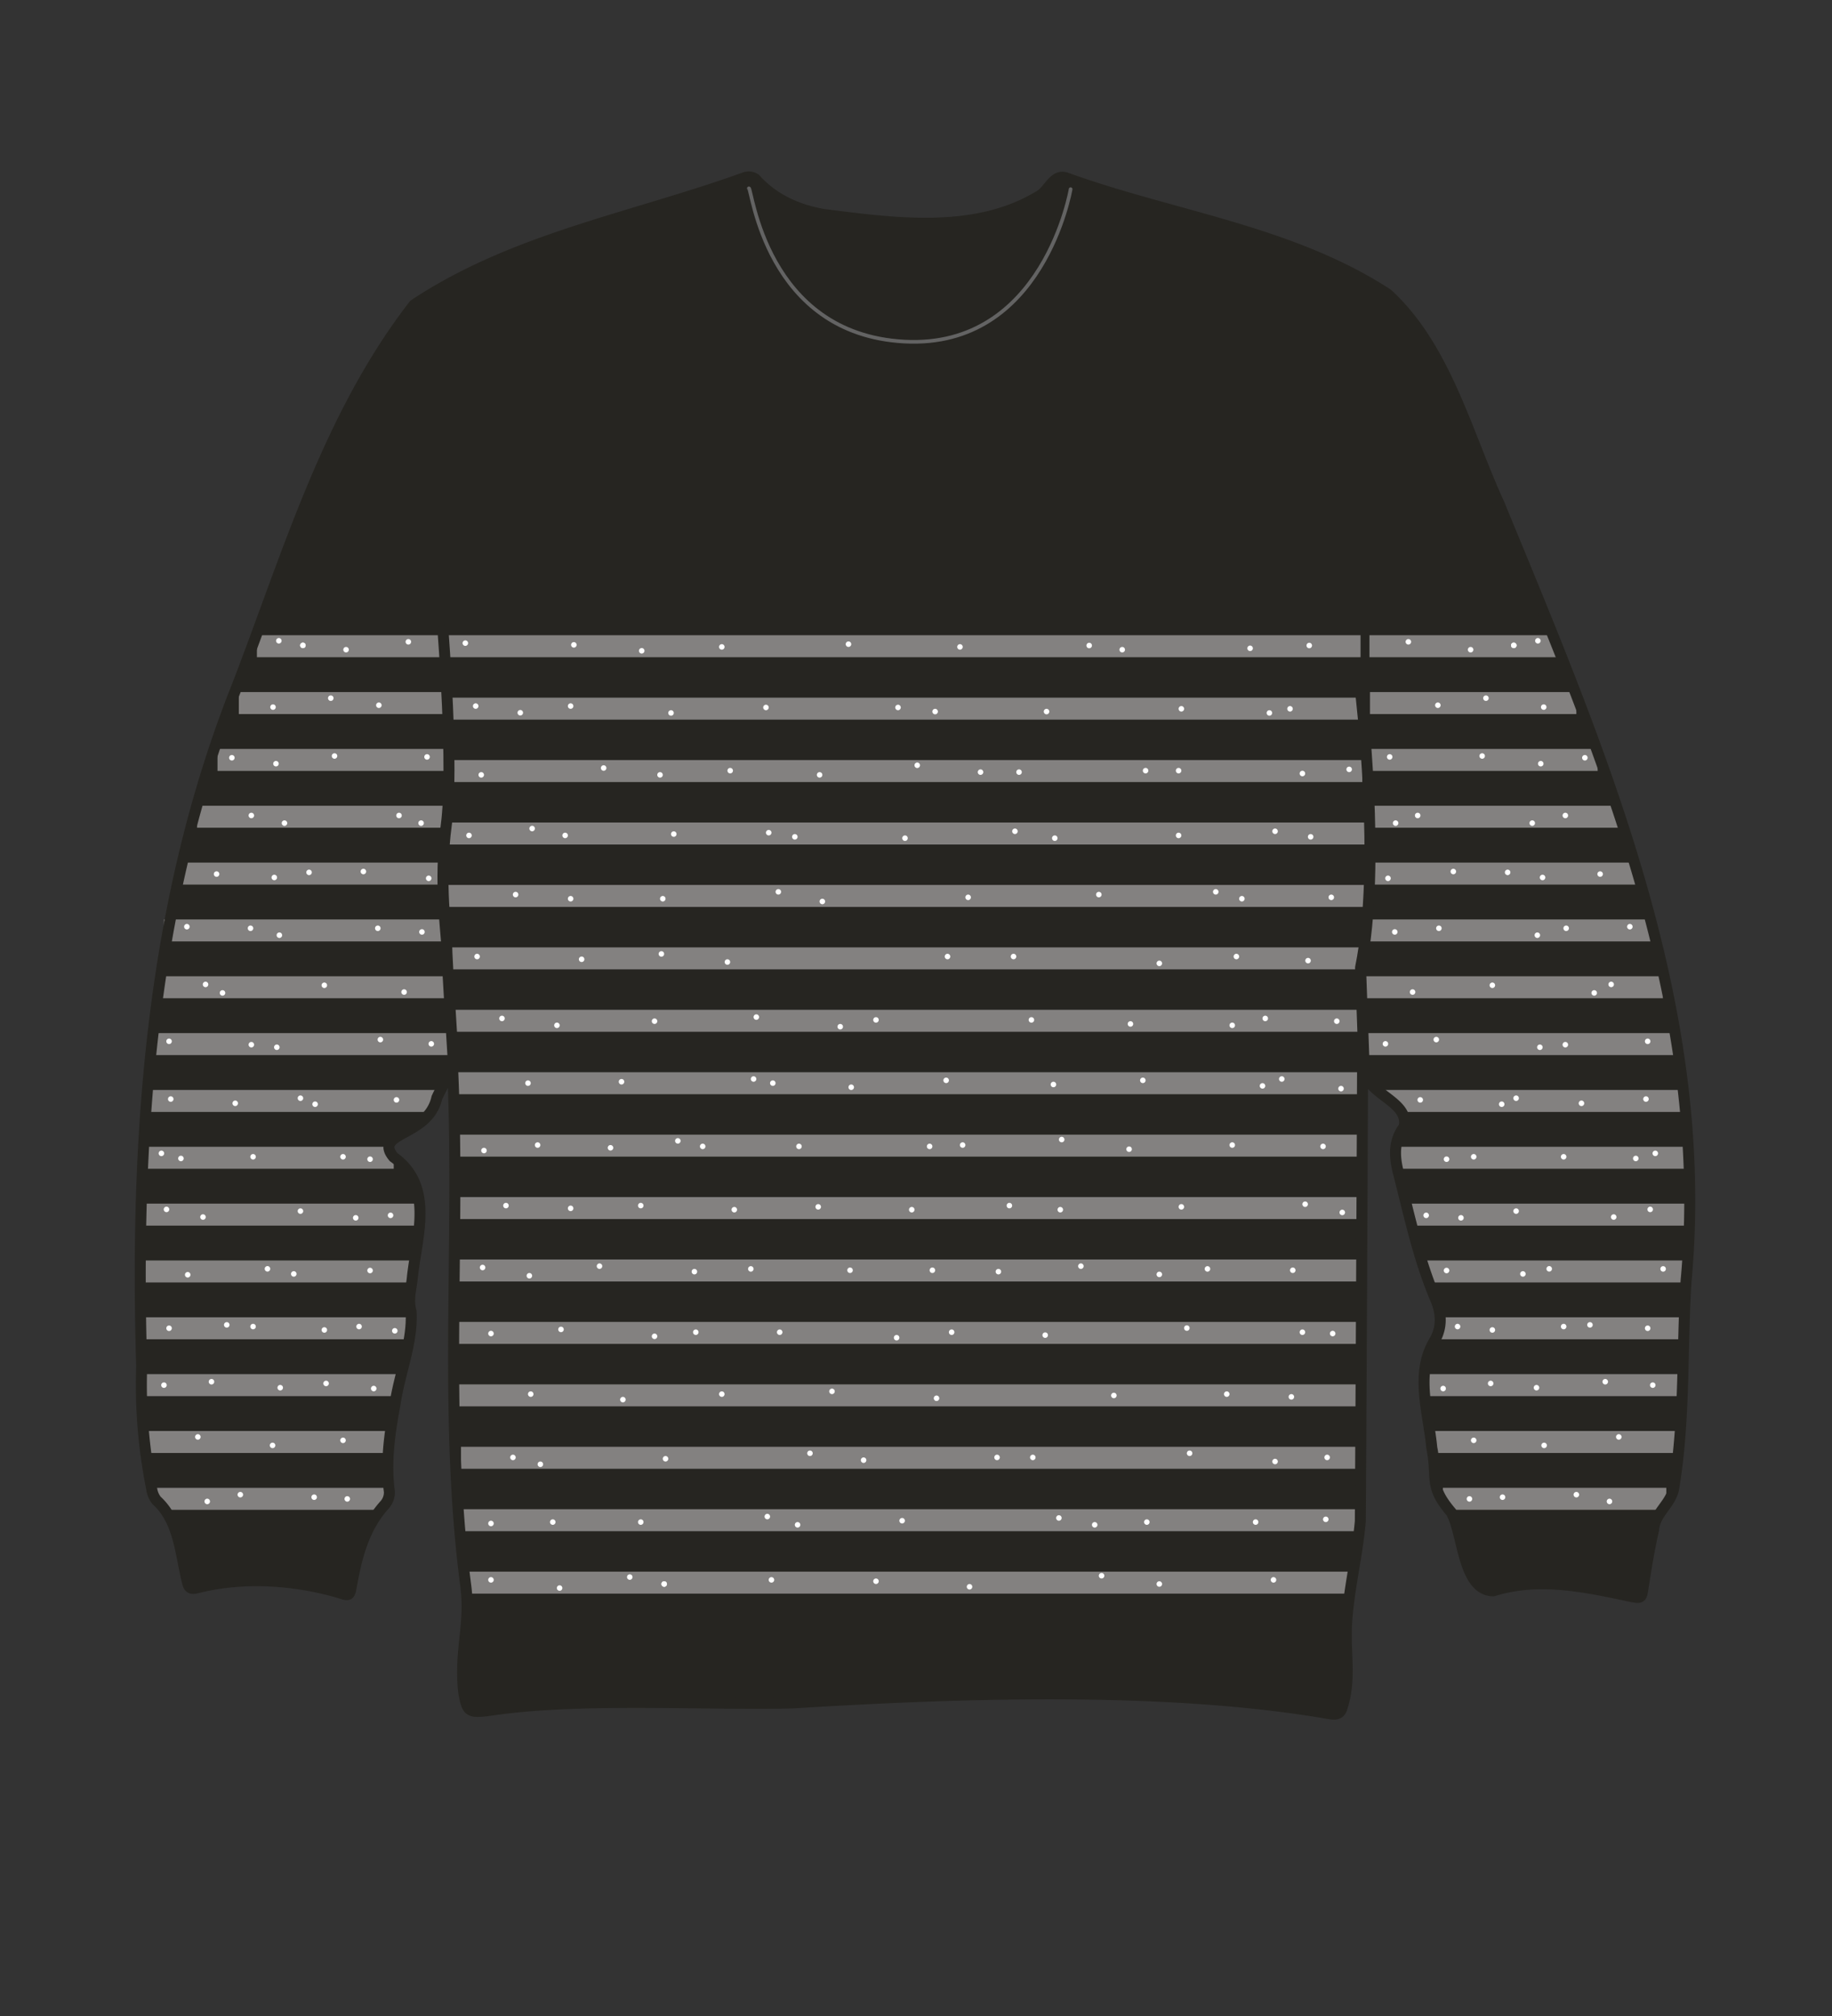 <svg xmlns="http://www.w3.org/2000/svg" width="500" height="550" viewBox="0 0 500 550"><rect x="0" y="0" width="500" height="550" fill="#333333" stroke="none"/><defs><clipPath id="a"><path d="M409.63 137.31c-8.83-19.21-14.52-42.61-30.46-57.2-26.38-17.18-58.31-21.11-87.43-31.59-3.68-1.53-5 3.73-7.88 5-17.35 10.43-39.46 7.3-58.65 4.87-7.09-1.25-13.56-4.11-18.56-9.66a3.13 3.13 0 00-2.72-.43c-30.43 11-63.14 16.58-90.46 34.78C90 113.43 79 151.32 65.41 186.75c-23.59 59.07-28.11 123-26.2 186a145.1 145.1 0 002.72 33.31 6.67 6.67 0 001.34 3.22c6.31 5.76 6.45 14.67 8.48 22.43.31 1.47 1 1.81 2.41 1.46 12.52-3.19 26.23-2.33 38.61 1.19 3.12.94 3.16 1.12 3.74-2.05 1.44-8 3.47-15.79 9.18-22.06a5.17 5.17 0 001.14-3.3c-1.07-8.1 0-16 1.53-23.93 1.19-8.37 4.89-16.88 4.39-25.31-1-3.31.12-6.43.37-9.58 1.25-11.18 6-24.61-5.16-32.56-5.69-6.89 9.45-5.51 11.82-16.19 1.34-2.85 2.87-5.63 4.28-8.45.14 3 .26 6.08.34 9.12v.44c.08 2.9.14 5.79.18 8.69v.8c0 2.78.06 5.55.07 8.33v10.67q0 3.69-.05 7.36v6.62c-.31 29.94-.79 59.87 3.1 89.5 1.42 10.78-1.87 18.05-.52 29.31.94 5.1 1.39 5.42 6.62 4.82 24.34-3.76 58.37-1.51 83-2.09 45-2.79 102.07-4.81 146.65 2.92 1.36.24 2.77.34 3.35-1.43 2.85-8.59.53-15.56 1.5-25.63.87-9 2.74-16.47 3.55-25.45l.15-50.71v-.62q.18-36.06.35-72.13l.41-.08c.51 7.25 12.44 8.69 10.93 15.93-2.92 3.84-2.67 8-1.61 12.33 3.06 11.88 5.55 24 10.45 35.3 1.36 3.61 1.51 7.12-.5 10.65-5.48 9-2.7 31.59.17 40.9a2.34 2.34 0 001.06 1.21 22.49 22.49 0 003.3 4.79c3.31 5.85 3.11 21.26 11.45 21.4 12.54-3.9 25.31-1.07 37.79 1.58 2.67.5 2.68.28 3.09-2.32.83-5.36 1.69-10.73 2.91-16 .35-4.69 5.07-7.12 5.55-11.78 3.05-18.51 2.09-37.3 3.29-56 6.98-74.65-23.2-144.56-51.01-212.05z" fill="none"/></clipPath></defs><g clip-path="url(#a)"><path fill="#262521" d="M21.51 5.14H500V506.7H21.51z"/></g><path fill="none" stroke="#838180" stroke-miterlimit="10" stroke-width="6" d="M393.8 408.9h60.98M390.3 393.4h68.48M388.8 377.89h70.98M392.3 362.38h67.48"/><path fill="#838180" d="M460.28 349.88H390.3l-2.5-6h72.48v6zM461.28 334.37H384.8l-1.5-6h78.48l-.5 6z"/><path fill="none" stroke="#838180" stroke-miterlimit="10" stroke-width="6" d="M380.3 315.86h81.48"/><path fill="#838180" d="M460.28 303.36h-78.62l-7-6h85.62v6z"/><path fill="none" stroke="#838180" stroke-miterlimit="10" stroke-width="6" d="M371.61 284.85h86.67M371.52 269.34h82.39M372.62 253.84h78.05M373.33 238.33h73.64M373.52 222.82h68.13M373.9 207.32h62.15M373.9 191.81h56.33M373.76 176.3h51.53"/><path fill="#838180" d="M105.11 411.9H43.63l-3-6h66.48l-2 6z"/><path fill="none" stroke="#838180" stroke-miterlimit="10" stroke-width="6" d="M106.28 393.4H39.46M108.86 377.89H38.63M111.25 362.38H38.31M113.25 346.88H37.82M115.37 331.37H38.01M107.46 315.86H38.31M119.27 300.36H40.05M123.8 284.85H41.49M122.85 269.34H43.5M122.8 253.84H44.74M122.08 238.33H48.44M121.89 222.82H53.76M121.51 207.32H59.36M121.51 191.81H65.18M121.66 176.3H70.12M127.66 431.77h241.19M125.82 414.74h245.95M125.82 397.71h245.51M124.42 380.68h246.91M124.37 363.64h247.17M123.81 346.61h247.52M124.33 329.58h247M124.42 312.55h247.37M123.81 295.52h247.52M122.85 278.49h248.48M122.39 261.46H371.9M120.89 244.43h251.94M121.8 227.4h251.6M122.85 210.36h248.98M121.8 193.33h251.1M122.35 176.3h248.98"/><path d="M204.39 51.38c.81-.26 4.45 39.77 42.44 41.81s45.37-41.58 45.37-41.58" fill="none" stroke="#636363" stroke-linecap="round" stroke-linejoin="round"/><path d="M371.88 291.55q-.25 61.74-.61 123.47c-.82 9-2.69 16.41-3.56 25.44-1 10.07 1.35 17-1.5 25.63-.58 1.77-2 1.67-3.35 1.44-44.58-7.74-101.65-5.72-146.65-2.93-24.59.58-58.61-1.67-83 2.09-5.23.6-5.68.28-6.62-4.82-1.35-11.26 1.94-18.53.52-29.31-6.15-46.82-1.39-94.38-3.6-141.53-1.41 2.82-2.94 5.6-4.28 8.46-2.37 10.67-17.51 9.3-11.82 16.18 11.12 7.95 6.41 21.38 5.16 32.56-.25 3.15-1.35 6.27-.37 9.58.5 8.43-3.2 16.94-4.39 25.31-1.5 8-2.6 15.83-1.53 23.93a5.17 5.17 0 01-1.14 3.3c-5.71 6.28-7.74 14-9.18 22.06-.57 3.18-.62 3-3.74 2-12.38-3.52-26.09-4.38-38.61-1.18-1.39.34-2.1 0-2.41-1.47-2-7.76-2.17-16.67-8.48-22.43a6.52 6.52 0 01-1.33-3.22 143.91 143.91 0 01-2.72-33.3c-1.92-63 2.6-126.93 26.19-186C78.5 151.42 89.46 113.53 113 83.18 140.28 65 173 59.42 203.42 48.4a3.16 3.16 0 012.72.43c5 5.55 11.47 8.41 18.56 9.67 19.19 2.43 41.3 5.55 58.65-4.88 2.86-1.27 4.2-6.53 7.88-5 29.12 10.49 61 14.4 87.43 31.58 15.94 14.59 21.63 38 30.46 57.21 27.81 67.48 58 137.39 51.05 212.07-1.19 18.66-.24 37.46-3.29 56-.48 4.66-5.2 7.09-5.55 11.78-1.22 5.28-2.08 10.65-2.91 16-.41 2.6-.42 2.83-3.09 2.33-12.47-2.66-25.25-5.49-37.79-1.58-8.34-.15-8.14-15.56-11.45-21.41-6.27-7.36-3.6-9-5.32-17.63-.9-9.7-4.69-20.27.79-29.26 2-3.53 1.86-7.05.51-10.66-4.9-11.29-7.4-23.42-10.46-35.29-1.06-4.31-1.31-8.5 1.62-12.34 1.49-7.15-10.43-8.7-10.94-15.93z" fill="none" stroke="#262521" stroke-linecap="round" stroke-linejoin="round" stroke-width="3"/><path d="M120.89 171.92s3 37.54.91 53.17.11 29.7.11 32.87 1.9 33.07 1.9 33.07M371.33 188.66s5.79 47.28 0 75.34l1 27.47" fill="none" stroke="#262521" stroke-linecap="round" stroke-linejoin="round" stroke-width="3"/><path d="M76.1 175.57a.75.75 0 000-1.5.75.75 0 000 1.5zM111.45 175.85a.75.75 0 000-1.5.75.75 0 000 1.5zM94.45 178a.75.75 0 000-1.5.75.75 0 000 1.5zM82.67 176.82a.75.75 0 000-1.5.75.75 0 000 1.5zM103.4 193.15a.75.75 0 000-1.5.75.75 0 000 1.5zM90.28 191.22a.75.75 0 000-1.5.75.75 0 000 1.5zM74.51 193.66a.75.75 0 000-1.5.75.75 0 000 1.5z" fill="#fff"/><path d="M82.67 176.82a.75.75 0 000-1.5.75.75 0 000 1.5zM127 176.21a.75.75 0 000-1.5.75.75 0 000 1.5zM142 195.2a.75.75 0 000-1.5.75.75 0 000 1.5zM156.62 176.68a.75.75 0 000-1.5.75.75 0 000 1.5zM175.14 178.3a.75.75 0 000-1.5.75.75 0 000 1.5zM63.28 207.48a.75.75 0 000-1.5.75.75 0 000 1.5zM75.32 209.1a.75.75 0 000-1.5.75.75 0 000 1.5zM91.3 207a.75.75 0 000-1.5.75.75 0 000 1.5zM116.55 207.25a.75.75 0 000-1.5.75.75 0 000 1.5zM114.93 225.31a.75.75 0 000-1.5.75.75 0 000 1.5zM108.9 223.23a.75.75 0 000-1.5.75.75 0 000 1.5zM77.64 225.31a.75.75 0 000-1.5.75.75 0 000 1.5zM68.6 223.23a.75.75 0 000-1.5.75.75 0 000 1.5zM59.11 239.21a.75.75 0 000-1.5.75.75 0 000 1.5zM74.86 240.14a.75.75 0 000-1.5.75.75 0 000 1.5zM84.35 238.75a.75.75 0 000-1.5.75.75 0 000 1.5zM99.18 238.52a.75.75 0 000-1.5.75.75 0 000 1.5zM117 240.37a.75.75 0 000-1.5.75.75 0 000 1.5zM115.16 255a.75.75 0 000-1.5.75.75 0 000 1.5zM103.11 254a.75.75 0 000-1.5.75.75 0 000 1.5zM76.25 255.89a.75.75 0 000-1.5.75.75 0 000 1.5zM68.37 254a.75.75 0 000-1.5.75.75 0 000 1.5zM51 253.57a.75.75 0 000-1.5.75.75 0 000 1.5zM88.52 269.55a.75.75 0 000-1.5.75.75 0 000 1.5zM60.73 271.64a.75.75 0 000-1.5.75.75 0 000 1.5zM56.1 269.32a.75.75 0 000-1.5.75.75 0 000 1.5zM110.29 271.4a.75.75 0 000-1.5.75.75 0 000 1.5zM117.71 285.53a.75.75 0 000-1.5.75.75 0 000 1.5zM103.81 284.37a.75.75 0 000-1.5.75.75 0 000 1.5zM75.55 286.46a.75.75 0 000-1.5.75.75 0 000 1.5zM68.6 285.76a.75.75 0 000-1.5.75.75 0 000 1.5zM46.14 284.84a.75.75 0 000-1.5.75.75 0 000 1.5zM46.6 300.59a.75.75 0 000-1.5.75.75 0 000 1.5zM64.2 301.75a.75.75 0 000-1.5.75.75 0 000 1.5zM82 300.36a.75.75 0 000-1.5.75.75 0 000 1.5zM86 302a.75.75 0 000-1.5.75.75 0 000 1.5zM108.21 300.82a.75.75 0 000-1.5.75.75 0 000 1.5zM101 317a.75.75 0 000-1.5.75.75 0 000 1.5zM93.62 316.34a.75.75 0 000-1.5.75.75 0 000 1.5zM69.07 316.34a.75.75 0 000-1.5.75.75 0 000 1.5zM49.38 316.8a.75.75 0 000-1.5.75.75 0 000 1.5zM44.05 315.41a.75.75 0 000-1.5.75.75 0 000 1.5zM82 331.16a.75.75 0 000-1.5.75.75 0 000 1.5zM97.09 333a.75.75 0 000-1.5.75.75 0 000 1.5zM106.59 332.32a.75.75 0 000-1.5.75.75 0 000 1.5zM55.4 332.78a.75.75 0 000-1.5.75.75 0 000 1.5zM45.44 330.7a.75.75 0 000-1.5.75.75 0 000 1.5zM51.23 348.53a.75.75 0 000-1.5.75.75 0 000 1.5zM73 346.91a.75.75 0 000-1.5.75.75 0 000 1.5zM80.18 348.3a.75.75 0 000-1.5.75.75 0 000 1.5zM101 347.37a.75.75 0 000-1.5.75.75 0 000 1.5zM46.14 363.12a.75.75 0 000-1.5.75.75 0 000 1.5zM61.89 362.2a.75.75 0 000-1.5.75.75 0 000 1.5zM69.07 362.66a.75.75 0 000-1.5.75.75 0 000 1.5zM88.52 363.59a.75.75 0 000-1.5.75.75 0 000 1.5zM98 362.66a.75.75 0 000-1.5.75.75 0 000 1.5zM107.75 363.82a.75.75 0 000-1.5.75.75 0 000 1.5zM102 379.57a.75.75 0 000-1.5.75.75 0 000 1.5zM89 378.18a.75.75 0 000-1.5.75.75 0 000 1.5zM76.48 379.34a.75.75 0 000-1.5.75.75 0 000 1.5zM57.72 377.71a.75.75 0 000-1.5.75.75 0 000 1.5zM44.75 378.64a.75.75 0 000-1.5.75.75 0 000 1.5zM54 392.77a.75.75 0 000-1.5.75.75 0 000 1.5zM74.39 395.08a.75.75 0 000-1.5.75.75 0 000 1.5zM93.62 393.7a.75.75 0 000-1.5.75.75 0 000 1.5zM94.78 409.68a.75.75 0 000-1.5.75.75 0 000 1.5zM85.74 409.21a.75.75 0 000-1.5.75.75 0 000 1.5zM56.56 410.37a.75.75 0 000-1.5.75.75 0 000 1.5zM65.59 408.52a.75.75 0 000-1.5.75.75 0 000 1.5zM419.73 175.57a.75.75 0 000-1.5.75.75 0 000 1.5zM384.38 175.85a.75.75 0 000-1.5.75.75 0 000 1.5zM401.37 178a.75.75 0 000-1.5.75.75 0 000 1.5zM413.15 176.82a.75.75 0 000-1.5.75.75 0 000 1.5zM392.43 193.15a.75.75 0 000-1.5.75.75 0 000 1.5zM405.55 191.22a.75.75 0 000-1.5.75.75 0 000 1.5zM421.32 193.66a.75.75 0 000-1.5.75.75 0 000 1.5z" fill="#fff"/><path d="M413.15 176.82a.75.75 0 000-1.5.75.75 0 000 1.5zM432.55 207.48a.75.75 0 000-1.5.75.75 0 000 1.5zM420.51 209.1a.75.75 0 000-1.5.75.75 0 000 1.5zM404.52 207a.75.75 0 000-1.5.75.75 0 000 1.5zM379.28 207.25a.75.75 0 000-1.5.75.75 0 000 1.5zM380.9 225.31a.75.75 0 000-1.5.75.75 0 000 1.5zM386.92 223.23a.75.75 0 000-1.5.75.75 0 000 1.5zM418.19 225.31a.75.75 0 000-1.5.75.75 0 000 1.5zM427.22 223.23a.75.75 0 000-1.5.75.75 0 000 1.5zM436.72 239.21a.75.75 0 000-1.5.75.75 0 000 1.5zM421 240.14a.75.75 0 000-1.5.75.75 0 000 1.5zM411.47 238.75a.75.75 0 000-1.5.75.75 0 000 1.5zM396.65 238.52a.75.75 0 000-1.5.75.75 0 000 1.5zM378.82 240.37a.75.75 0 000-1.5.75.75 0 000 1.5zM380.67 255a.75.75 0 000-1.5.75.75 0 000 1.5zM392.71 254a.75.75 0 000-1.5.75.75 0 000 1.5zM419.58 255.89a.75.75 0 000-1.5.75.75 0 000 1.5zM427.45 254a.75.75 0 000-1.5.75.75 0 000 1.5zM444.83 253.57a.75.75 0 000-1.5.75.75 0 000 1.5zM407.3 269.55a.75.75 0 000-1.5.75.75 0 000 1.5zM435.1 271.64a.75.75 0 000-1.5.75.75 0 000 1.5zM439.73 269.32a.75.75 0 000-1.5.75.75 0 000 1.5zM385.53 271.4a.75.75 0 000-1.5.75.75 0 000 1.5zM378.12 285.53a.75.75 0 000-1.5.75.75 0 000 1.5zM392 284.37a.75.75 0 000-1.5.75.75 0 000 1.5zM420.27 286.46a.75.75 0 000-1.5.75.75 0 000 1.5zM427.22 285.76a.75.75 0 000-1.5.75.75 0 000 1.5zM449.69 284.84a.75.75 0 000-1.5.75.75 0 000 1.5zM449.23 300.59a.75.75 0 000-1.5.75.75 0 000 1.5zM431.62 301.75a.75.75 0 000-1.5.75.75 0 000 1.5zM413.79 300.36a.75.75 0 000-1.5.75.75 0 000 1.5zM409.85 302a.75.75 0 000-1.5.75.75 0 000 1.5zM387.62 300.82a.75.75 0 000-1.5.75.75 0 000 1.5zM394.8 317a.75.75 0 000-1.5.75.75 0 000 1.5zM402.21 316.34a.75.75 0 000-1.5.75.75 0 000 1.5zM426.76 316.34a.75.75 0 000-1.5.75.75 0 000 1.5zM446.45 316.8a.75.75 0 000-1.5.75.75 0 000 1.5zM451.77 315.41a.75.75 0 000-1.5.75.75 0 000 1.5zM413.79 331.16a.75.75 0 000-1.5.75.75 0 000 1.5zM398.73 333a.75.75 0 000-1.5.75.75 0 000 1.5zM389.24 332.32a.75.75 0 000-1.5.75.75 0 000 1.5zM440.42 332.78a.75.75 0 000-1.5.75.75 0 000 1.5zM450.38 330.7a.75.75 0 000-1.5.75.75 0 000 1.5zM453.91 346.93a.75.75 0 000-1.5.75.75 0 000 1.5zM422.82 346.91a.75.75 0 000-1.5.75.75 0 000 1.5zM415.64 348.3a.75.75 0 000-1.5.75.75 0 000 1.5zM394.8 347.37a.75.75 0 000-1.5.75.75 0 000 1.5zM449.69 363.12a.75.75 0 000-1.5.75.75 0 000 1.5zM433.94 362.2a.75.75 0 000-1.5.75.75 0 000 1.5zM426.76 362.66a.75.75 0 000-1.5.75.75 0 000 1.5zM407.3 363.59a.75.75 0 000-1.5.75.75 0 000 1.5zM397.81 362.66a.75.75 0 000-1.5.75.75 0 000 1.5zM393.87 379.57a.75.75 0 000-1.5.75.75 0 000 1.5zM406.84 378.18a.75.75 0 000-1.5.75.75 0 000 1.5zM419.35 379.34a.75.75 0 000-1.5.75.75 0 000 1.5zM438.11 377.71a.75.75 0 000-1.5.75.75 0 000 1.5zM451.08 378.64a.75.75 0 000-1.5.75.75 0 000 1.5zM441.81 392.77a.75.75 0 000-1.5.75.75 0 000 1.5zM421.43 395.08a.75.75 0 000-1.5.75.75 0 000 1.5zM402.21 393.7a.75.75 0 000-1.5.75.75 0 000 1.5zM401.05 409.68a.75.75 0 000-1.5.75.75 0 000 1.5zM410.08 409.21a.75.75 0 000-1.5.75.75 0 000 1.5zM439.27 410.37a.75.75 0 000-1.5.75.75 0 000 1.5zM430.23 408.52a.75.75 0 000-1.5.75.75 0 000 1.5zM155.74 193.38a.75.75 0 000-1.5.75.75 0 000 1.5zM129.83 193.38a.75.75 0 000-1.5.75.75 0 000 1.5zM183.14 195.26a.75.75 0 000-1.5.75.75 0 000 1.5zM209.05 193.76a.75.75 0 000-1.5.75.75 0 000 1.5zM197 177.24a.75.75 0 000-1.5.75.75 0 000 1.5zM231.57 176.49a.75.75 0 000-1.5.75.75 0 000 1.5zM262 177.24a.75.75 0 000-1.5.75.75 0 000 1.5zM297.27 176.86a.75.75 0 000-1.5.75.75 0 000 1.5zM306.28 178a.75.75 0 000-1.5.75.75 0 000 1.5zM357.33 176.86a.75.75 0 000-1.5.75.75 0 000 1.5zM341.19 177.62a.75.75 0 000-1.5.75.75 0 000 1.5zM346.45 195.26a.75.75 0 000-1.5.75.75 0 000 1.5zM352.08 194.13a.75.75 0 000-1.5.75.75 0 000 1.5zM322.42 194.13a.75.75 0 000-1.5.75.75 0 000 1.5zM285.63 194.88a.75.75 0 000-1.5.75.75 0 000 1.5zM245.09 193.76a.75.75 0 000-1.5.75.75 0 000 1.5zM255.22 194.88a.75.75 0 000-1.5.75.75 0 000 1.5zM199.29 211a.75.75 0 000-1.5.75.75 0 000 1.5zM223.69 212.15a.75.75 0 000-1.5.75.75 0 000 1.5zM250.34 209.53a.75.75 0 000-1.5.75.75 0 000 1.5zM267.61 211.4a.75.75 0 000-1.5.75.75 0 000 1.5zM278.12 211.4a.75.75 0 000-1.5.75.75 0 000 1.5zM321.67 211a.75.75 0 000-1.5.75.75 0 000 1.5zM312.66 211a.75.75 0 000-1.5.75.75 0 000 1.5zM355.46 211.78a.75.75 0 000-1.5.75.75 0 000 1.5zM368.22 210.65a.75.75 0 000-1.5.75.75 0 000 1.5zM180.14 212.15a.75.75 0 000-1.5.75.75 0 000 1.5zM164.75 210.28a.75.75 0 000-1.5.75.75 0 000 1.5zM131.34 212.15a.75.75 0 000-1.5.75.75 0 000 1.5zM128 228.67a.75.75 0 000-1.5.75.75 0 000 1.5zM145.23 226.79a.75.75 0 000-1.5.75.75 0 000 1.5zM154.24 228.67a.75.75 0 000-1.5.75.75 0 000 1.5zM183.89 228.3a.75.75 0 000-1.5.75.75 0 000 1.5zM216.93 229.05a.75.75 0 000-1.5.75.75 0 000 1.5zM209.8 227.92a.75.75 0 000-1.5.75.75 0 000 1.5zM247 229.42a.75.75 0 000-1.5.75.75 0 000 1.5zM277 227.54a.75.75 0 000-1.5.75.75 0 000 1.5zM287.88 229.42a.75.75 0 000-1.5.75.75 0 000 1.5zM321.67 228.67a.75.75 0 000-1.5.75.75 0 000 1.5zM348 227.54a.75.75 0 000-1.5.75.75 0 000 1.5zM357.71 229.05a.75.75 0 000-1.5.75.75 0 000 1.5zM363.34 245.56a.75.75 0 000-1.5.75.75 0 000 1.5zM338.94 245.94a.75.75 0 000-1.5.75.75 0 000 1.5zM331.81 244.06a.75.75 0 000-1.5.75.75 0 000 1.5zM299.9 244.81a.75.75 0 000-1.5.75.75 0 000 1.5zM264.23 245.56a.75.75 0 000-1.5.75.75 0 000 1.5zM224.44 246.69a.75.75 0 000-1.5.75.75 0 000 1.5zM212.43 244.06a.75.75 0 000-1.5.75.75 0 000 1.5zM180.89 245.94a.75.75 0 000-1.5.75.75 0 000 1.5zM155.74 245.94a.75.75 0 000-1.5.75.75 0 000 1.5zM140.72 244.81a.75.75 0 000-1.5.75.75 0 000 1.5zM357 262.83a.75.75 0 000-1.5.75.75 0 000 1.5zM337.44 261.71a.75.75 0 000-1.5.75.75 0 000 1.5zM316.41 263.58a.75.75 0 000-1.5.75.75 0 000 1.5zM258.6 261.71a.75.75 0 000-1.5.75.75 0 000 1.5zM276.62 261.71a.75.75 0 000-1.5.75.75 0 000 1.5zM198.53 263.21a.75.75 0 000-1.5.75.75 0 000 1.5zM180.51 261a.75.75 0 000-1.5.75.75 0 000 1.5zM158.74 262.46a.75.75 0 000-1.5.75.75 0 000 1.5zM130.21 261.71a.75.75 0 000-1.5.75.75 0 000 1.5zM137 278.6a.75.75 0 000-1.5.75.75 0 000 1.5zM152 280.48a.75.75 0 000-1.5.75.75 0 000 1.5zM178.64 279.35a.75.75 0 000-1.5.75.75 0 000 1.5zM206.42 278.23a.75.75 0 000-1.5.75.75 0 000 1.5zM229.32 280.85a.75.75 0 000-1.5.75.75 0 000 1.5zM239.08 279a.75.75 0 000-1.5.75.75 0 000 1.5zM281.5 279a.75.75 0 000-1.5.75.75 0 000 1.5zM308.53 280.1a.75.75 0 000-1.5.75.75 0 000 1.5zM336.31 280.48a.75.75 0 000-1.5.75.75 0 000 1.5zM345.32 278.6a.75.75 0 000-1.5.75.75 0 000 1.5zM364.84 279.35a.75.75 0 000-1.5.75.75 0 000 1.5zM366 297.75a.75.75 0 000-1.5.75.75 0 000 1.5zM349.83 295.12a.75.75 0 000-1.5.75.75 0 000 1.5zM344.57 297a.75.75 0 000-1.5.75.75 0 000 1.5zM311.91 295.49a.75.75 0 000-1.5.75.75 0 000 1.5zM287.51 296.62a.75.75 0 000-1.5.75.75 0 000 1.5zM258.23 295.49a.75.75 0 000-1.5.75.75 0 000 1.5zM232.32 297.37a.75.75 0 000-1.5.75.75 0 000 1.5zM210.92 296.25a.75.75 0 000-1.5.75.75 0 000 1.5zM205.67 295.12a.75.75 0 000-1.5.75.75 0 000 1.5zM169.63 295.87a.75.75 0 000-1.5.75.75 0 000 1.5zM144.1 296.25a.75.75 0 000-1.5.75.75 0 000 1.5zM132.09 314.64a.75.75 0 000-1.5.75.75 0 000 1.5zM146.73 313.14a.75.75 0 000-1.5.75.75 0 000 1.5zM166.62 313.89a.75.75 0 000-1.5.75.75 0 000 1.5zM185 312a.75.75 0 000-1.5.75.75 0 000 1.5zM191.78 313.51a.75.75 0 000-1.5.75.75 0 000 1.5zM218.06 313.51a.75.75 0 000-1.5.75.75 0 000 1.5zM253.72 313.51a.75.75 0 000-1.5.75.75 0 000 1.5zM262.73 313.14a.75.75 0 000-1.5.75.75 0 000 1.5zM289.76 311.64a.75.75 0 000-1.5.75.75 0 000 1.5zM308.16 314.27a.75.75 0 000-1.5.75.75 0 000 1.5zM336.31 313.14a.75.75 0 000-1.5.75.75 0 000 1.5zM361.09 313.51a.75.75 0 000-1.5.75.75 0 000 1.5zM366.34 331.53a.75.75 0 000-1.5.75.75 0 000 1.5zM356.21 329.28a.75.75 0 000-1.5.75.75 0 000 1.5zM322.42 330a.75.75 0 000-1.5.75.75 0 000 1.5zM289.38 330.78a.75.75 0 000-1.5.75.75 0 000 1.5zM275.49 329.66a.75.75 0 000-1.5.75.75 0 000 1.5zM248.84 330.78a.75.75 0 000-1.5.75.75 0 000 1.5zM223.31 330a.75.75 0 000-1.5.75.75 0 000 1.5zM200.41 330.78a.75.75 0 000-1.5.75.75 0 000 1.5zM174.88 329.66a.75.75 0 000-1.5.75.75 0 000 1.5zM155.74 330.41a.75.75 0 000-1.5.75.75 0 000 1.5zM138.09 329.66a.75.75 0 000-1.5.75.75 0 000 1.5zM131.71 346.55a.75.75 0 000-1.5.75.75 0 000 1.5zM144.48 348.8a.75.75 0 000-1.5.75.75 0 000 1.5zM163.62 346.18a.75.75 0 000-1.5.75.75 0 000 1.5zM189.52 347.68a.75.75 0 000-1.5.75.75 0 000 1.5zM204.92 346.93a.75.75 0 000-1.5.75.75 0 000 1.5zM232 347.3a.75.75 0 000-1.5.75.75 0 000 1.5zM254.47 347.3a.75.75 0 000-1.5.75.75 0 000 1.5zM272.49 347.68a.75.75 0 000-1.5.75.75 0 000 1.5zM295 346.18a.75.75 0 000-1.5.75.75 0 000 1.5zM316.41 348.43a.75.75 0 000-1.5.75.75 0 000 1.5zM329.55 346.93a.75.75 0 000-1.5.75.75 0 000 1.5zM352.83 347.3a.75.75 0 000-1.5.75.75 0 000 1.5zM355.46 364.2a.75.75 0 000-1.5.75.75 0 000 1.5zM363.72 364.57a.75.75 0 000-1.5.75.75 0 000 1.5zM323.92 363.07a.75.75 0 000-1.5.75.75 0 000 1.5zM285.26 365a.75.75 0 000-1.5.75.75 0 000 1.5zM259.73 364.2a.75.75 0 000-1.5.75.75 0 000 1.5zM244.71 365.7a.75.75 0 000-1.5.75.75 0 000 1.5zM212.8 364.2a.75.75 0 000-1.5.75.75 0 000 1.5zM189.9 364.2a.75.75 0 000-1.5.75.75 0 000 1.5zM178.64 365.32a.75.75 0 000-1.5.75.75 0 000 1.5zM153.11 363.44a.75.75 0 000-1.5.75.75 0 000 1.5zM134 364.57a.75.75 0 000-1.5.75.75 0 000 1.5zM334.81 381.09a.75.75 0 000-1.5.75.75 0 000 1.5zM352.45 381.84a.75.75 0 000-1.5.75.75 0 000 1.5zM304 381.46a.75.75 0 000-1.5.75.75 0 000 1.5zM255.6 382.22a.75.75 0 000-1.5.75.75 0 000 1.5zM227.07 380.34a.75.75 0 000-1.5.75.75 0 000 1.5zM197 381.09a.75.75 0 000-1.5.75.75 0 000 1.5zM170 382.59a.75.75 0 000-1.5.75.75 0 000 1.5zM144.85 381.09a.75.75 0 000-1.5.75.75 0 000 1.5zM140 398.36a.75.75 0 000-1.5.75.75 0 000 1.5zM147.48 400.23a.75.75 0 000-1.5.75.75 0 000 1.5zM181.64 398.73a.75.75 0 000-1.5.75.75 0 000 1.5zM221.06 397.23a.75.75 0 000-1.5.75.75 0 000 1.5zM235.7 399.11a.75.75 0 000-1.5.75.75 0 000 1.5zM272.12 398.36a.75.75 0 000-1.5.75.75 0 000 1.5zM281.88 398.36a.75.75 0 000-1.5.75.75 0 000 1.5zM324.67 397.23a.75.75 0 000-1.5.75.75 0 000 1.5zM348 399.48a.75.75 0 000-1.5.75.75 0 000 1.5zM362.21 398.36a.75.75 0 000-1.5.75.75 0 000 1.5zM361.84 415.25a.75.75 0 000-1.5.75.75 0 000 1.5zM342.69 416a.75.75 0 000-1.5.75.75 0 000 1.5zM313 416a.75.75 0 000-1.5.75.75 0 000 1.5zM298.77 416.75a.75.75 0 000-1.5.75.75 0 000 1.5zM289 414.88a.75.75 0 000-1.5.75.75 0 000 1.5zM246.21 415.63a.75.75 0 000-1.5.75.75 0 000 1.5zM217.68 416.75a.75.75 0 000-1.5.75.75 0 000 1.5zM209.42 414.5a.75.75 0 000-1.5.75.75 0 000 1.5zM174.88 416a.75.75 0 000-1.5.75.75 0 000 1.5zM150.86 416a.75.75 0 000-1.5.75.75 0 000 1.5zM134 416.38a.75.75 0 000-1.5.75.75 0 000 1.5zM134 431.77a.75.75 0 000-1.5.75.75 0 000 1.5zM152.73 434a.75.75 0 000-1.5.75.75 0 000 1.5zM171.88 431a.75.75 0 000-1.5.75.75 0 000 1.5zM181.27 432.9a.75.75 0 000-1.5.75.75 0 000 1.5z" fill="#fff"/><path d="M181.27 432.9a.75.75 0 000-1.5.75.75 0 000 1.5zM210.55 431.77a.75.75 0 000-1.5.75.75 0 000 1.5zM239.08 432.14a.75.75 0 000-1.5.75.75 0 000 1.5zM264.61 433.65a.75.75 0 000-1.5.75.75 0 000 1.5zM300.65 430.64a.75.75 0 000-1.5.75.75 0 000 1.5zM316.41 432.9a.75.75 0 000-1.5.75.75 0 000 1.5zM347.57 431.77a.75.75 0 000-1.5.75.75 0 000 1.5z" fill="#fff"/></svg>